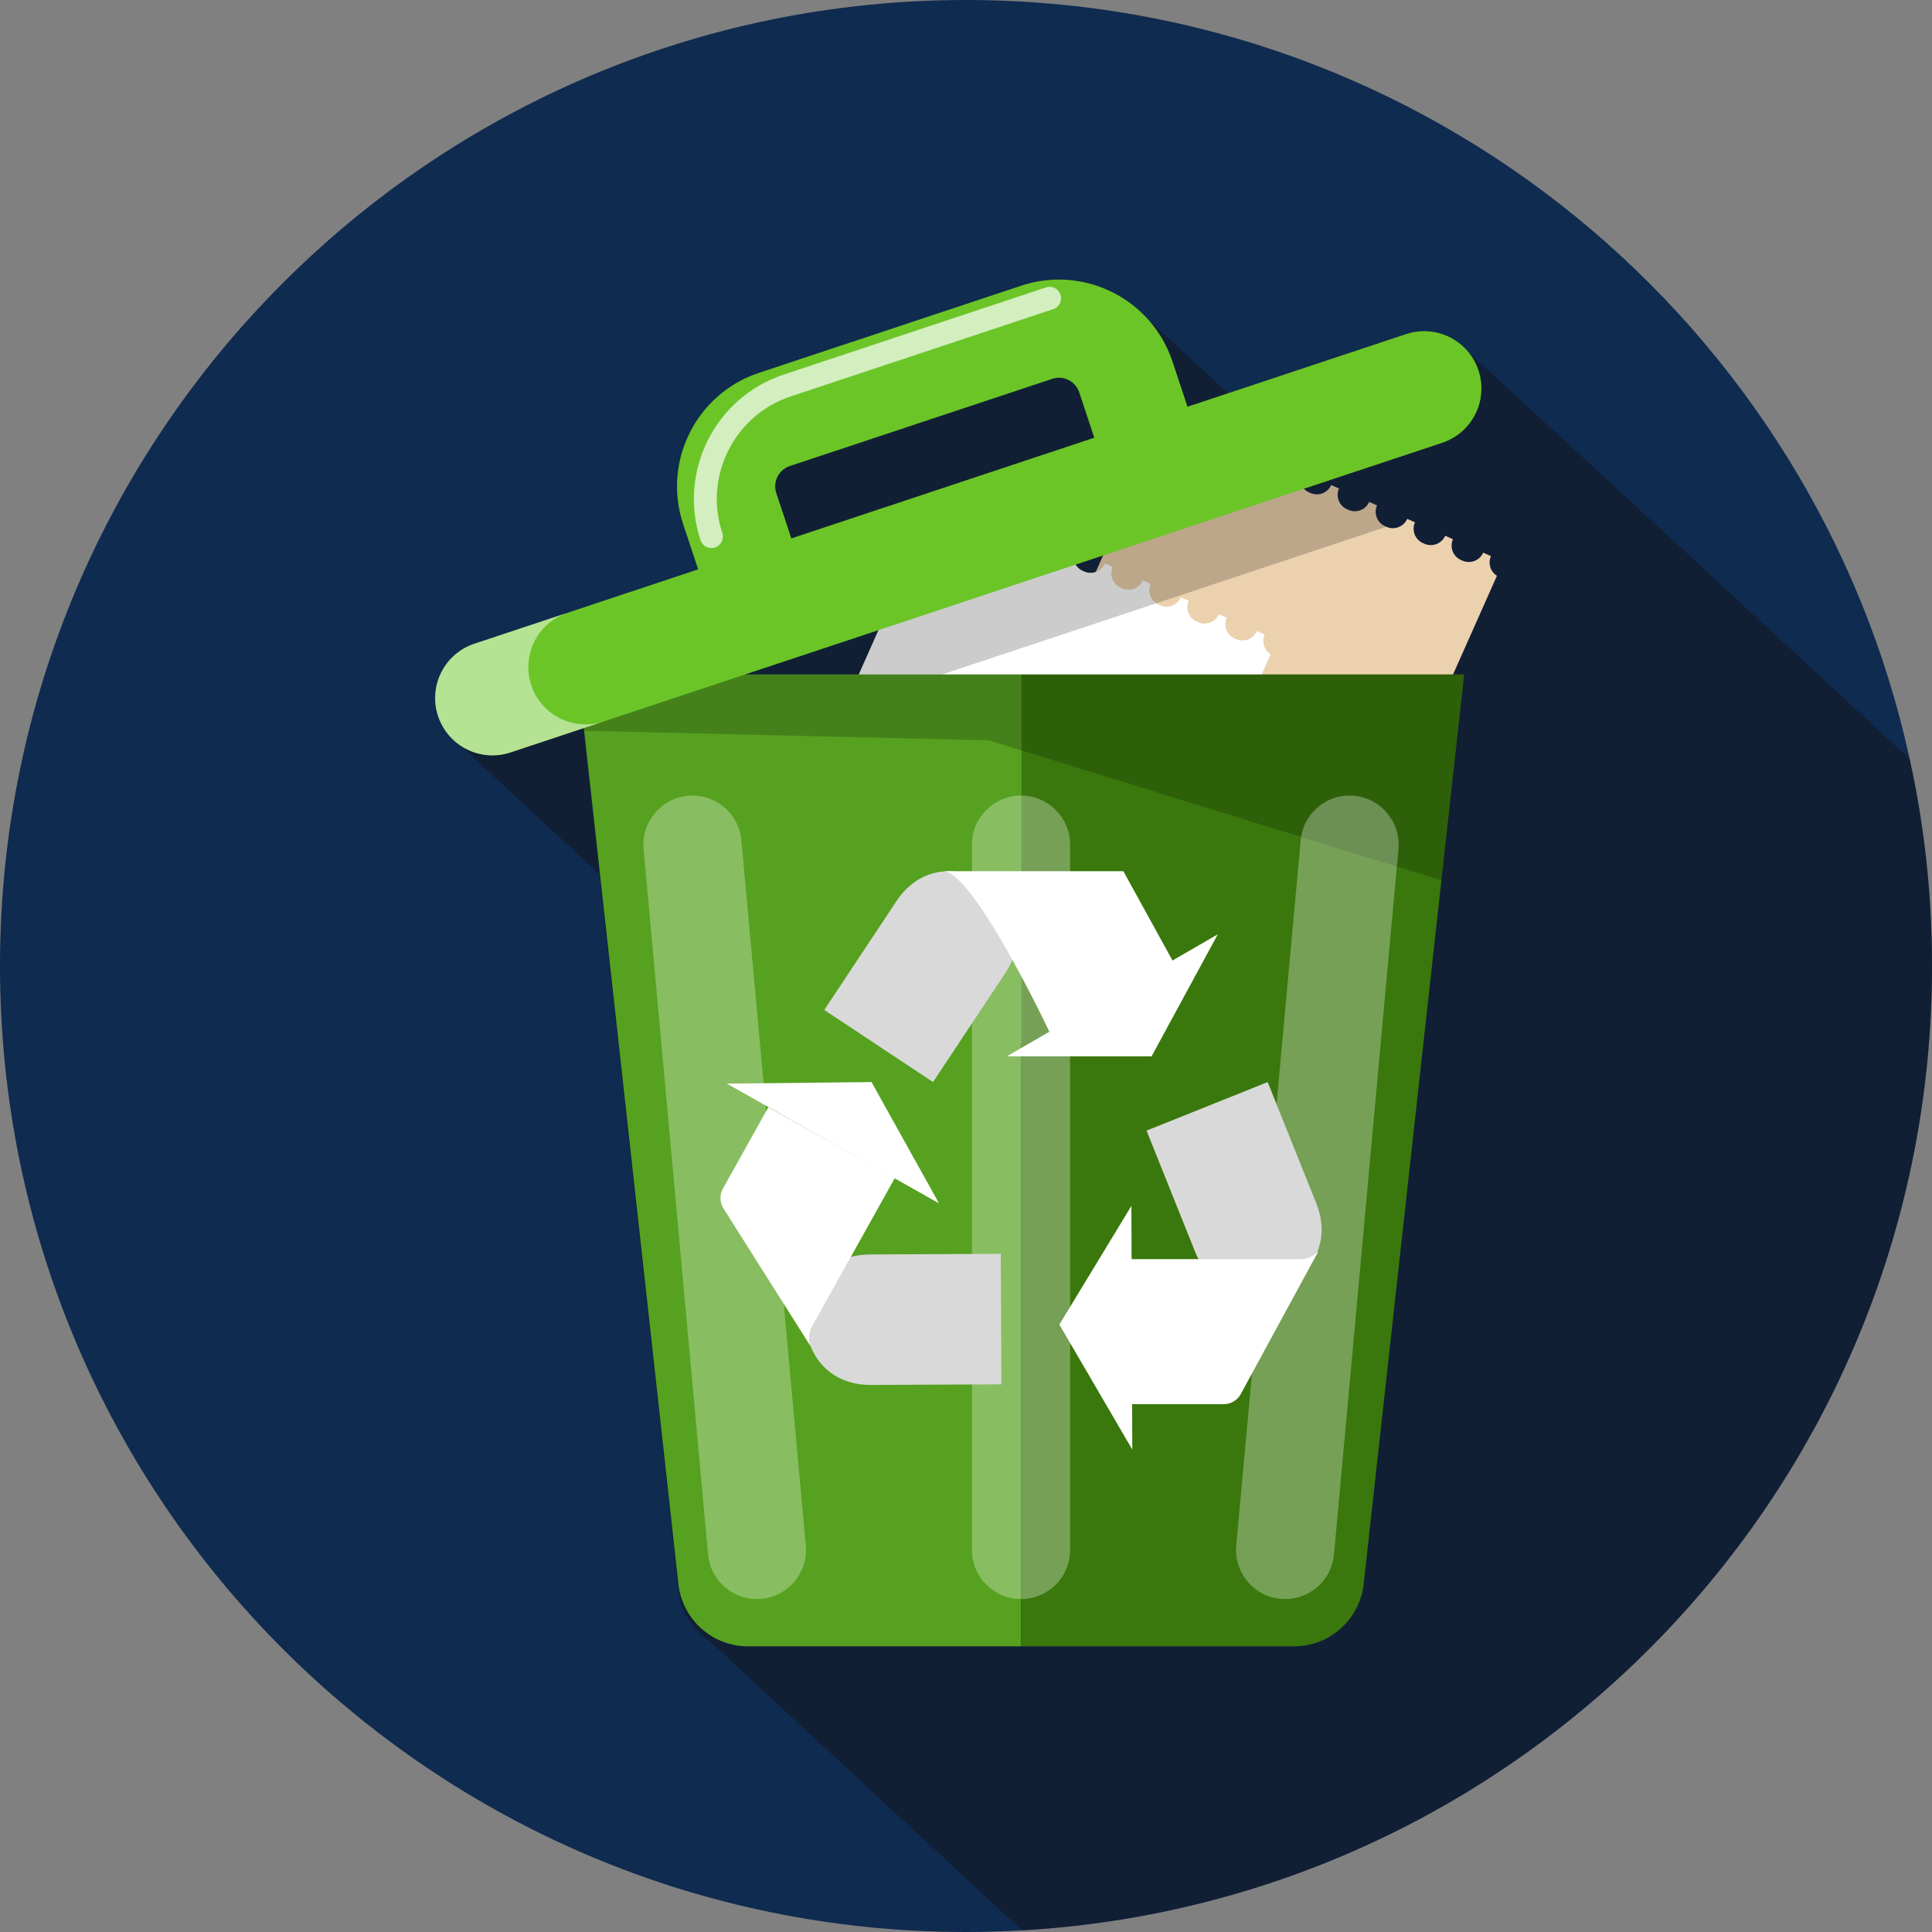 <?xml version="1.0" ?><!DOCTYPE svg  PUBLIC '-//W3C//DTD SVG 1.1//EN'  'http://www.w3.org/Graphics/SVG/1.1/DTD/svg11.dtd'><svg enable-background="new 0 0 512 512" height="512px" id="Layer_1" version="1.1" viewBox="0 0 512 512" width="512px" xml:space="preserve" xmlns="http://www.w3.org/2000/svg" xmlns:xlink="http://www.w3.org/1999/xlink"><rect x="0" y="0" width="512" height="512" fill="#808080" stroke="none"/><g><g><path d="M512,256c0,136.4-106.675,247.885-241.15,255.565C265.935,511.848,260.995,512,256,512     C114.61,512,0,397.39,0,256C0,114.612,114.61,0,256,0c122.575,0,225,86.12,250.085,201.14C509.979,218.805,512,237.16,512,256z" fill="#0F2B4F"/><g><radialGradient cx="278.523" cy="270.384" gradientTransform="matrix(2.56 0 0 2.56 -399.361 -399.359)" gradientUnits="userSpaceOnUse" id="SVGID_1_" r="81.559"><stop offset="0.574" style="stop-color:#130C0E"/><stop offset="0.798" style="stop-color:#130C0E"/><stop offset="1" style="stop-color:#130C0E"/></radialGradient><path d="M512,256c0,136.4-106.675,247.885-241.15,255.565l-83.02-76.85      c-4.38-2.97-7.425-7.73-8.04-13.31L158.825,231.58c-0.125-0.09-35.78-32.915-36.38-33.715c-2.891-1.82-5.195-4.585-6.351-8.09      c-2.635-7.935,1.665-16.54,9.625-19.175l24.681-8.218c0,0,0,0-0.025,0.025l34.635-11.52l-3.989-12.033      c-5.506-16.563,3.505-34.535,20.069-40.038L270.646,75.7c12.234-4.07,25.215-0.205,33.38,8.755l20.56,18.945      c0.33,0.255,0.615,0.538,0.945,0.795l47.104-15.642c6.375-2.125,13.13,0.202,16.945,5.322      c1.565,0.975,116.045,106.855,116.505,107.265C509.979,218.805,512,237.16,512,256z" fill="url(#SVGID_1_)" opacity="0.4"/><g><g><path d="M396.7,152.595L347.54,263.08l-89.12-39.655l49.16-110.48c1.96,0.55,4.085-0.4,4.935-2.315        l2.056,0.915c-0.931,2.1,0.015,4.565,2.114,5.505l0.396,0.175c2.1,0.933,4.57-0.015,5.5-2.115l2.06,0.915        c-0.864,1.94-0.119,4.19,1.655,5.26l0,0c0.146,0.09,0.295,0.175,0.455,0.242l0.4,0.173c2.1,0.94,4.564-0.01,5.5-2.11        l2.06,0.915c-0.935,2.1,0.01,4.565,2.11,5.502l0.395,0.173c2.101,0.94,4.565-0.01,5.505-2.11l2.056,0.915        c-0.936,2.1,0.01,4.565,2.114,5.505l0.391,0.17c2.104,0.938,4.569-0.01,5.505-2.11l2.06,0.915        c-0.935,2.098,0.01,4.565,2.11,5.498l0.395,0.178c2.101,0.935,4.575-0.013,5.505-2.11l2.056,0.91        c-0.94,2.105,0.015,4.57,2.11,5.502l0.385,0.167l0.015,0.01c1.985,0.88,4.305,0.085,5.335-1.785h0.005        c0.061-0.11,0.115-0.217,0.165-0.33l0.351,0.155l1.704,0.765c-0.935,2.095,0.011,4.565,2.11,5.5l0.396,0.175        c2.1,0.933,4.574-0.013,5.505-2.115l2.055,0.915c-0.93,2.103,0.015,4.57,2.115,5.5l0.395,0.18        c2.101,0.933,4.565-0.013,5.5-2.115l2.061,0.915c-0.125,0.28-0.21,0.568-0.275,0.855        C394.49,149.92,395.225,151.667,396.7,152.595z" fill="#EBD1AE"/><path d="M336.725,173.385L287.57,283.868l-89.12-39.653l49.154-110.485c1.961,0.555,4.08-0.395,4.936-2.31        l2.055,0.915c-0.93,2.1,0.016,4.565,2.12,5.505l0.39,0.17c2.101,0.94,4.57-0.01,5.506-2.11l2.06,0.915        c-0.725,1.625-0.32,3.475,0.875,4.655c0.351,0.35,0.76,0.635,1.235,0.847l0.395,0.173c2.101,0.94,4.57-0.01,5.5-2.11        l2.061,0.915c-0.936,2.1,0.015,4.565,2.114,5.502l0.396,0.173c2.1,0.935,4.564-0.01,5.5-2.115l2.06,0.92        c-0.939,2.1,0.011,4.565,2.11,5.5l0.395,0.175c1.016,0.45,2.11,0.465,3.08,0.12h0.006c1.039-0.37,1.935-1.145,2.414-2.235        l2.056,0.915c-0.931,2.103,0.015,4.57,2.12,5.505l0.395,0.175c2.1,0.935,4.565-0.013,5.5-2.115l2.061,0.915        c-0.841,1.877-0.17,4.045,1.475,5.147c0.195,0.138,0.41,0.258,0.635,0.355l0.396,0.178c2.1,0.935,4.569-0.013,5.505-2.115        l2.06,0.915c-0.939,2.1,0.011,4.57,2.11,5.505l0.395,0.175c2.101,0.933,4.565-0.015,5.5-2.115l2.061,0.915        c-0.94,2.1,0.01,4.565,2.109,5.502l0.396,0.173c2.1,0.938,4.57-0.013,5.505-2.11l2.055,0.915        c-0.125,0.275-0.215,0.56-0.27,0.855C334.521,170.71,335.25,172.458,336.725,173.385z" fill="#FFFFFF"/><path d="M367.405,139.61l-60.99,20.268l-23.14,7.692l-59.525,19.78l16.705-37.542l25.09-8.337        c0.351,0.35,0.76,0.635,1.235,0.847l0.395,0.173c2.101,0.94,4.57-0.01,5.5-2.11l2.061,0.915        c-0.936,2.1,0.015,4.565,2.114,5.502l0.396,0.173c2.1,0.935,4.564-0.01,5.5-2.115l2.06,0.92c-0.939,2.1,0.011,4.565,2.11,5.5        l0.395,0.175c1.016,0.45,2.11,0.465,3.08,0.12h0.006l9.579-21.54h0.005l26.315-8.745l0,0c0.146,0.09,0.295,0.175,0.455,0.242        l0.4,0.173c2.1,0.94,4.564-0.01,5.5-2.11l2.06,0.915c-0.935,2.1,0.01,4.565,2.11,5.502l0.395,0.173        c2.101,0.94,4.565-0.01,5.505-2.11l2.056,0.915c-0.936,2.1,0.01,4.565,2.114,5.505l0.391,0.17        c2.104,0.938,4.569-0.01,5.505-2.11l2.06,0.915c-0.935,2.098,0.01,4.565,2.11,5.498l0.395,0.178        c2.101,0.935,4.575-0.013,5.505-2.11l2.056,0.91c-0.94,2.105,0.015,4.57,2.11,5.502L367.405,139.61z" opacity="0.2"/></g><g><g><g><g><path d="M270.58,178.74v257.55h-72.365c-9.455,0-17.399-7.115-18.435-16.515L157,213.545l-3.354-30.355           l-0.49-4.45H270.58z" fill="#56A120"/><path d="M388.01,178.74l-0.489,4.45l-3.355,30.355l-22.775,206.23c-1.045,9.4-8.984,16.515-18.439,16.515           h-72.37V178.74H388.01z" fill="#3A780D"/></g><polygon opacity="0.2" points="388.01,178.74 381.985,233.3 262.07,196.21 154.8,193.655 153.155,178.74         "/><path d="M200.575,423.765c-6.65,0-12.32-5.07-12.94-11.825l-17.08-186.91          c-0.649-7.155,4.615-13.485,11.775-14.14c7.155-0.655,13.485,4.615,14.14,11.77l17.08,186.91          c0.65,7.155-4.62,13.49-11.774,14.14C201.375,423.75,200.975,423.765,200.575,423.765z" fill="#FFFFFF" opacity="0.3"/><path d="M340.59,423.765c-0.399,0-0.8-0.015-1.2-0.055c-7.16-0.65-12.43-6.985-11.774-14.14          l17.08-186.91c0.654-7.155,6.984-12.43,14.14-11.77c7.155,0.655,12.425,6.985,11.77,14.14l-17.079,186.91          C352.91,418.695,347.24,423.765,340.59,423.765z" fill="#FFFFFF" opacity="0.3"/><path d="M270.58,423.765c-7.18,0-13.01-5.825-13.01-13.01v-186.91          c0-7.185,5.83-13.01,13.01-13.01c7.185,0,13.015,5.825,13.015,13.01v186.91C283.595,417.94,277.765,423.765,270.58,423.765z          " fill="#FFFFFF" opacity="0.3"/></g></g><g><g><path d="M247.26,286.76c-9.609-6.372-19.215-12.745-28.819-19.115c6.362-9.598,12.727-19.19,19.092-28.783          c12.743-19.217,41.563-0.102,28.817,19.108C259.99,267.57,253.622,277.17,247.26,286.76z" fill="#D9D9D9"/><path d="M250.2,230.88c8.33,0.92,28.2,43.188,28.2,43.188l33.564-17.27l-14.26-25.917H250.2z" fill="#FFFFFF"/><polygon fill="#FFFFFF" points="305.19,279.928 266.835,279.928 322.729,247.6         "/></g><g><g><path d="M303.845,299.625c10.7-4.285,21.4-8.57,32.103-12.865c4.282,10.69,8.567,21.38,12.851,32.065           c8.577,21.402-23.522,34.267-32.103,12.87C312.415,321.005,308.13,310.315,303.845,299.625z" fill="#D9D9D9"/><path d="M344.685,333.69h-45.087v38.433h24.697c1.888,0,3.628-1.034,4.53-2.694l20.55-37.796h-0.05           C348.197,332.895,346.537,333.69,344.685,333.69z" fill="#FFFFFF"/><polygon fill="#FFFFFF" points="280.74,351.022 300.065,384.145 299.83,319.58          "/></g><g><path d="M265.22,332.28c0.056,11.525,0.105,23.053,0.16,34.58c-11.515,0.053-23.03,0.105-34.545,0.165           c-23.055,0.1-23.215-34.48-0.16-34.585C242.19,332.385,253.705,332.333,265.22,332.28z" fill="#D9D9D9"/><path d="M215.19,351.513l21.965-39.35l-33.54-18.723l-12.032,21.555c-0.921,1.648-0.865,3.668,0.145,5.265           l22.973,36.345l0.024-0.045C214.175,354.965,214.287,353.127,215.19,351.513z" fill="#FFFFFF"/><polygon fill="#FFFFFF" points="230.965,286.76 192.615,287.17 248.85,318.9          "/></g></g></g></g><g><path d="M311.24,138.645c-6.82,2.265-14.186-1.425-16.45-8.245l-8.78-26.42        c-0.984-2.96-4.189-4.57-7.155-3.585l-69.55,23.115c-2.96,0.985-4.564,4.19-3.585,7.155l8.78,26.42        c2.265,6.817-1.425,14.18-8.24,16.448c-6.819,2.267-14.185-1.423-16.45-8.243l-8.779-26.42        c-5.51-16.575,3.495-34.545,20.069-40.055l69.551-23.11c16.574-5.51,34.545,3.495,40.055,20.07l8.78,26.42        C321.75,129.015,318.06,136.38,311.24,138.645z" fill="#6BC527"/><path d="M189.495,145.095c-1.59,0.527-3.311-0.335-3.84-1.925        c-6.035-18.165,3.83-37.855,21.995-43.89l69.55-23.115c1.595-0.527,3.31,0.335,3.84,1.925c0.53,1.59-0.33,3.31-1.925,3.84        l-69.545,23.11c-14.99,4.98-23.13,21.23-18.15,36.215C191.945,142.845,191.085,144.565,189.495,145.095z" fill="#FFFFFF" opacity="0.7"/><path d="M382.2,117.345l-246.91,82.057c-7.955,2.643-16.55-1.662-19.19-9.617        c-2.645-7.955,1.66-16.545,9.615-19.19l246.91-82.055c7.955-2.645,16.545,1.66,19.19,9.615        C394.46,106.11,390.155,114.705,382.2,117.345z" fill="#6BC527"/><path d="M140.79,181.58c-2.645-7.955,1.66-16.55,9.615-19.19l-24.69,8.205        c-7.955,2.645-12.26,11.235-9.615,19.19c2.641,7.955,11.235,12.26,19.19,9.617l24.689-8.208        C152.025,193.84,143.435,189.535,140.79,181.58z" fill="#FFFFFF" opacity="0.5"/></g></g></g></g></g></svg>